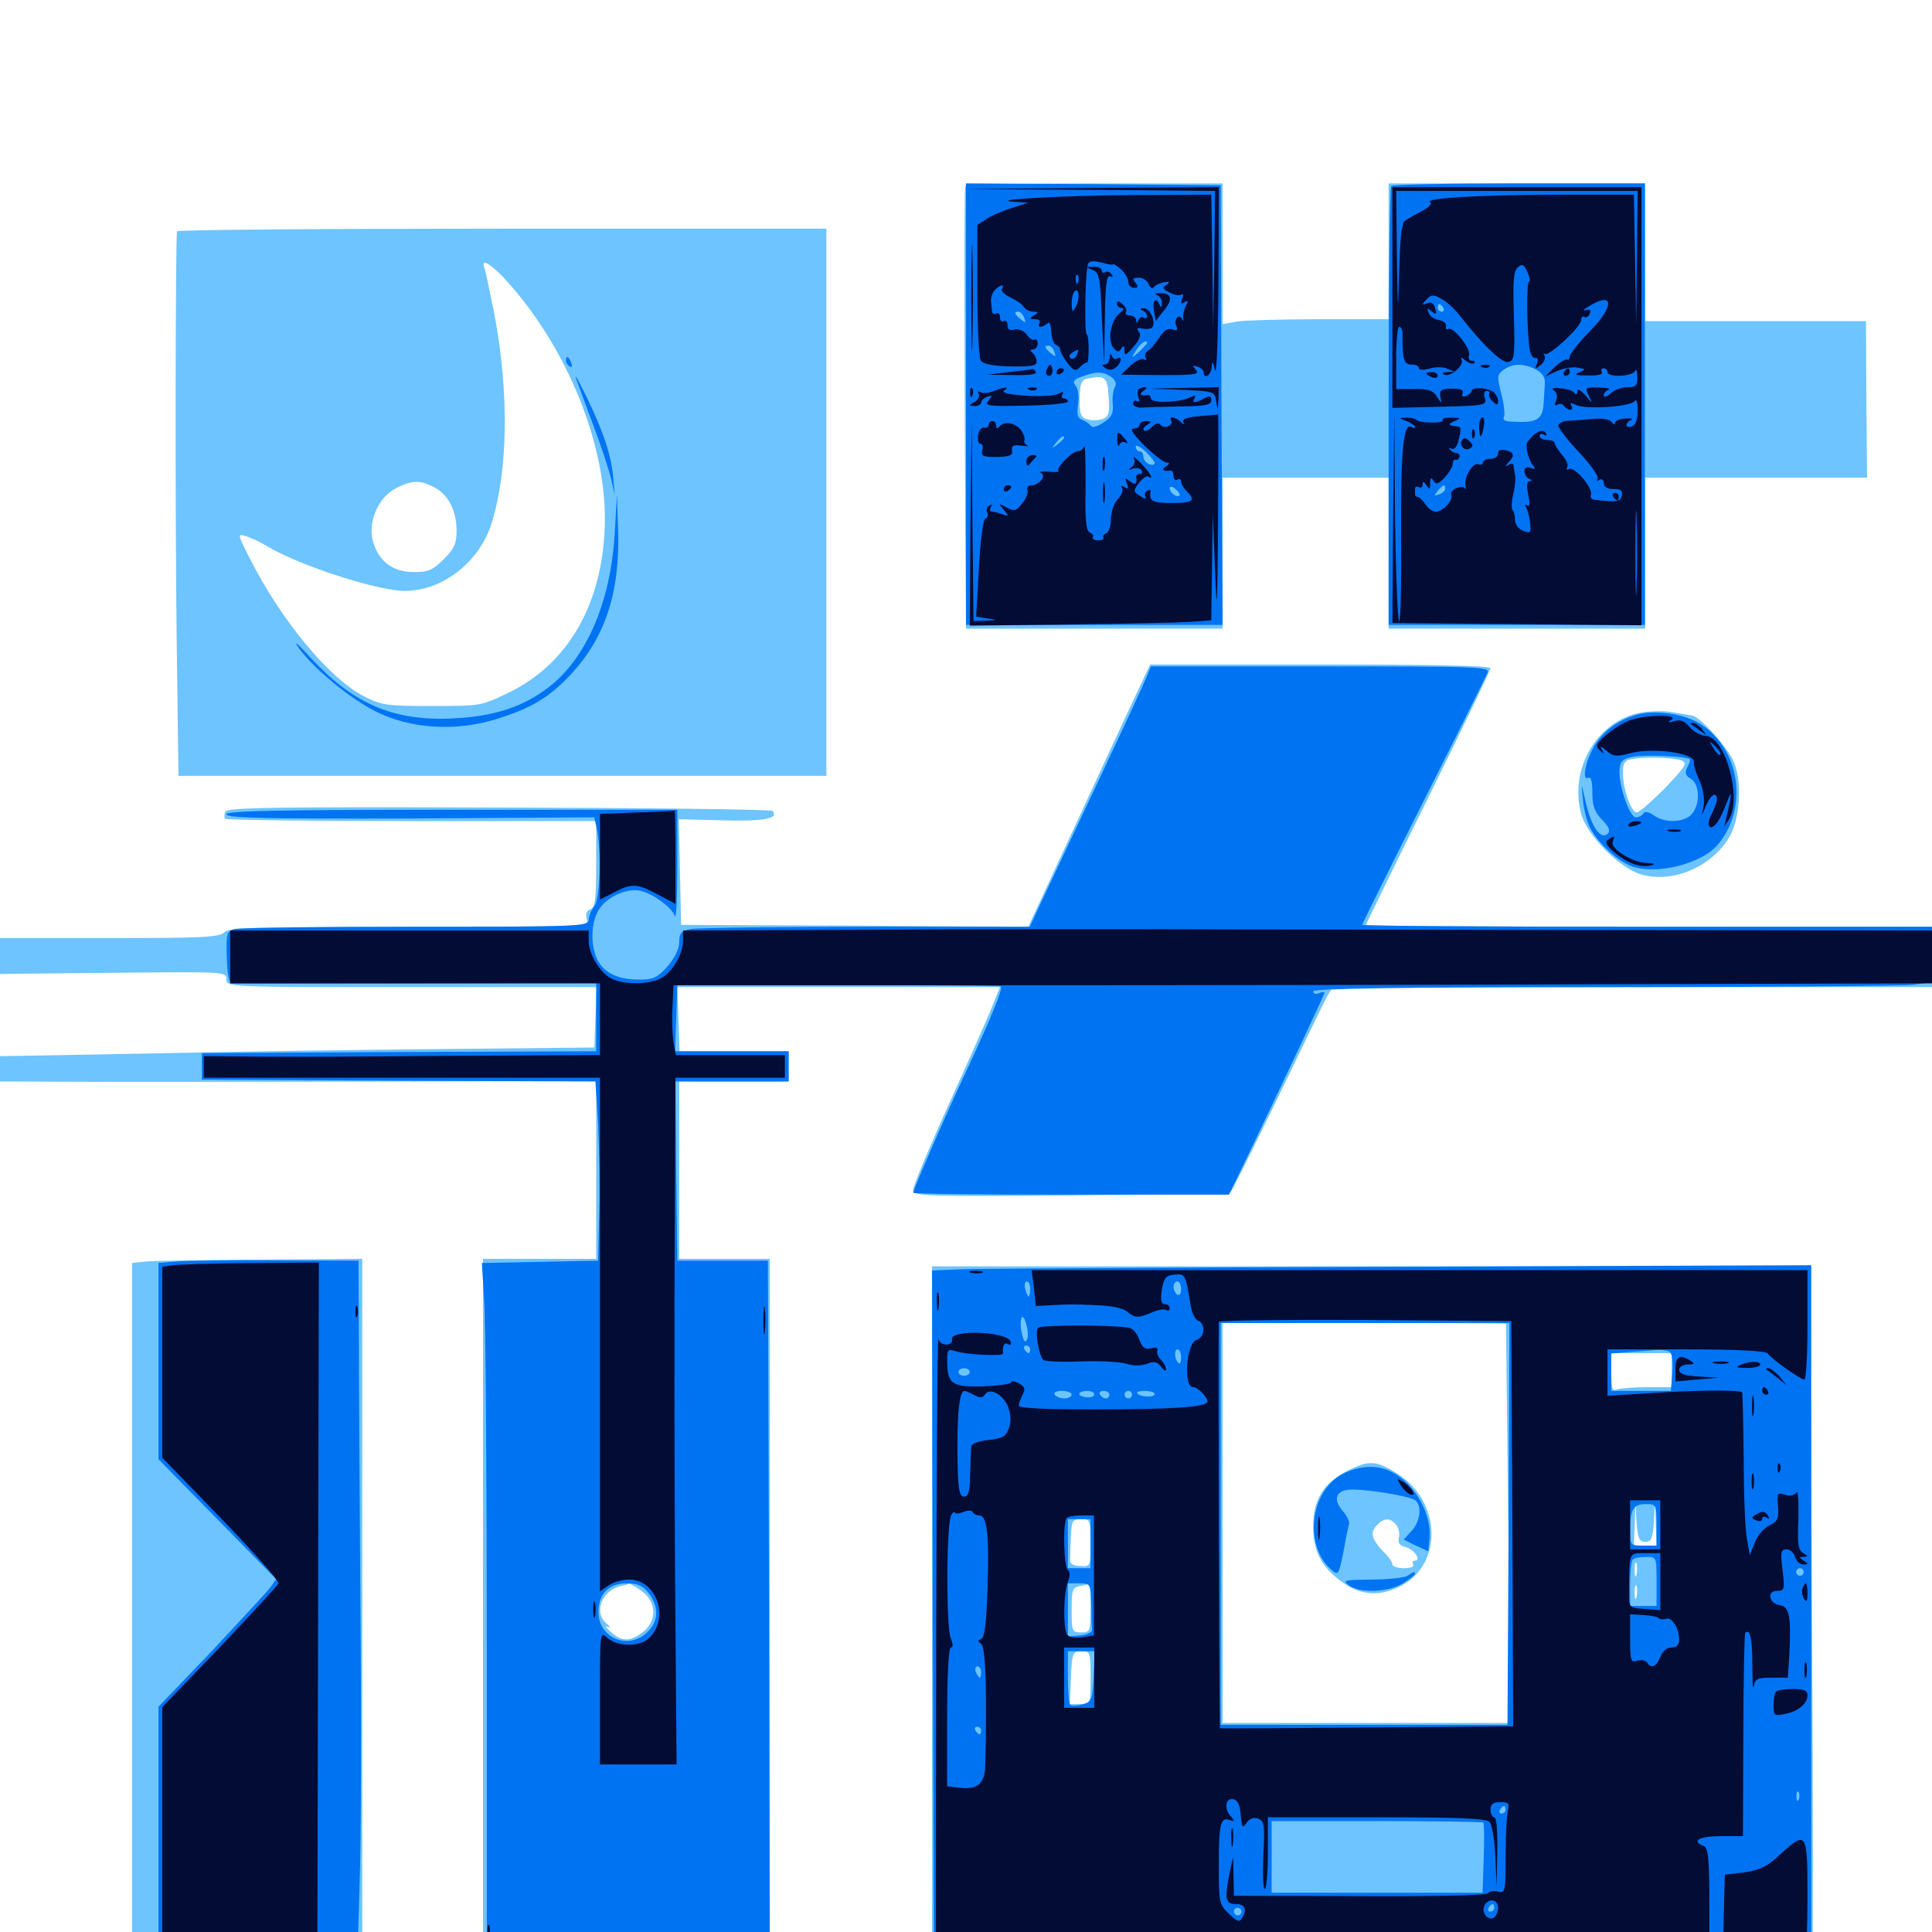 <svg xmlns="http://www.w3.org/2000/svg" viewBox="0 -1000 1000 1000">
	<path fill="#6dc4ff" d="M499.609 -903.711C499.023 -902.148 499.023 -836.523 499.609 -727.93L500 -674.609H566.406H632.812V-713.672V-752.734H675.781H718.75V-713.672V-674.609H785.156H851.562V-713.672V-752.734H908.984H966.406L966.016 -793.359L965.82 -833.789H908.594H851.562V-869.531V-905.078H785.156H718.75V-869.922V-834.766H683.203C663.477 -834.766 644.141 -834.18 640.234 -833.594L632.812 -832.227V-868.75V-905.078H566.602C530.078 -905.078 500 -904.492 499.609 -903.711ZM573.828 -794.336C574.414 -785.742 573.828 -784.18 570.312 -783.008C568.164 -782.422 564.648 -782.227 562.5 -783.008C559.375 -783.984 558.789 -785.938 558.789 -793.75C558.984 -801.758 559.766 -803.516 563.281 -804.102C572.07 -805.859 573.242 -804.883 573.828 -794.336ZM91.602 -880.273C90.82 -874.805 90.625 -733.203 91.406 -672.266L92.383 -598.438H260.156H427.734V-740.039V-881.641H259.766C167.383 -881.641 91.602 -881.055 91.602 -880.273ZM260.156 -856.836C291.602 -823.438 312.891 -773.438 313.086 -732.227C313.086 -689.844 295.312 -657.227 263.867 -641.797C249.023 -634.57 249.023 -634.57 223.633 -634.57C200.391 -634.57 197.461 -634.961 188.672 -639.453C170.508 -648.633 145.312 -679.102 129.102 -711.328C122.852 -723.633 122.852 -723.828 127.344 -722.461C129.883 -721.68 134.57 -719.531 137.695 -717.578C154.492 -707.422 195.312 -694.141 209.57 -694.141C229.102 -694.141 248.242 -709.18 254.492 -729.297C263.086 -756.836 263.477 -797.461 255.859 -837.5C253.516 -849.023 251.367 -859.57 250.781 -861.133C248.828 -866.211 252.93 -864.258 260.156 -856.836ZM224.609 -747.852C232.031 -744.141 236.328 -735.547 236.328 -725.195C236.328 -718.75 235.156 -716.016 229.688 -710.547C224.023 -704.883 221.68 -703.906 214.258 -703.906C203.516 -703.906 196.289 -709.18 193.164 -719.336C190.039 -729.492 195.703 -742.773 205.273 -747.461C213.477 -751.562 217.383 -751.562 224.609 -747.852ZM586.133 -636.523C581.055 -625.781 566.992 -595.312 554.688 -568.75L532.227 -520.312L442.383 -520.898L352.539 -521.289L351.953 -548.633L351.367 -575.977L374.219 -575.391C395.508 -574.805 403.516 -576.367 399.805 -580.273C399.023 -581.055 335.156 -581.836 258.008 -582.031C141.992 -582.422 117.383 -582.031 116.602 -579.883C116.016 -578.516 116.016 -576.758 116.602 -576.172C117.383 -575.586 160.742 -575 213.281 -575H308.594V-552.734C308.594 -534.375 308.008 -530.273 305.469 -529.297C303.516 -528.516 302.93 -526.758 303.711 -524.219C304.883 -520.312 304.102 -520.312 211.914 -520.312C131.836 -520.312 118.359 -519.922 116.016 -517.383C113.477 -514.844 104.102 -514.453 56.445 -514.453H0V-505.273V-495.898L58.594 -496.484C116.797 -497.07 117.188 -497.07 117.188 -493.164C117.188 -489.062 117.383 -489.062 212.891 -489.062H308.789L308.203 -473.438L307.617 -457.812L229.492 -457.031C186.523 -456.641 117.383 -455.664 75.781 -454.688L0 -453.32V-446.68V-440.234L53.32 -440.039C82.422 -440.039 151.953 -440.039 207.617 -440.234L308.594 -440.43V-394.531V-348.438H279.297H250V-165.82V16.797H324.219H398.438V-165.82V-348.438H375H351.562V-394.336V-440.234H379.883H408.203V-448.047V-455.859H380.078H351.758L351.172 -472.461L350.586 -489.062H433.984H517.578L513.867 -479.883C511.914 -474.609 501.758 -451.953 491.406 -429.102C481.055 -406.25 472.656 -386.133 472.656 -384.18C472.656 -380.859 477.148 -380.664 554.102 -381.25C599.023 -381.641 636.328 -382.617 637.109 -383.203C637.891 -383.984 648.438 -405.273 660.742 -430.469C672.852 -455.664 684.375 -479.297 686.133 -482.812L689.648 -489.062H844.727H1000V-504.688V-520.312H853.516C773.047 -520.312 707.031 -520.703 707.031 -521.289C707.031 -521.68 721.484 -551.367 739.258 -587.109C756.836 -622.852 771.484 -653.125 771.484 -654.102C771.484 -655.469 740.82 -656.055 683.398 -656.055H595.312ZM332.227 -176.367C339.844 -170.898 340.234 -161.133 332.812 -155.273C326.172 -150.195 321.875 -150.195 316.211 -155.273C313.672 -157.422 312.891 -158.789 314.453 -158.008C316.406 -157.227 316.211 -157.617 314.062 -159.57C307.031 -165.234 311.328 -176.562 321.289 -179.102C323.438 -179.492 325.586 -180.078 325.781 -180.273C326.172 -180.273 329.102 -178.711 332.227 -176.367ZM849.805 -631.25C826.953 -627.344 812.109 -602.344 818.359 -578.906C821.289 -567.773 837.891 -550.977 849.219 -547.461C865.625 -542.578 885.938 -551.172 895.117 -566.797C900.586 -575.977 901.758 -594.336 897.656 -605.078C894.727 -612.695 879.688 -629.492 875.586 -629.688C874.609 -629.883 870.508 -630.469 866.211 -631.25C861.914 -632.227 854.492 -632.031 849.805 -631.25ZM870.117 -606.445C873.633 -605.078 872.656 -603.516 861.523 -591.797C854.492 -584.766 848.047 -579.102 846.875 -579.492C843.945 -580.469 840.039 -591.992 840.039 -599.805C839.844 -604.102 840.82 -606.25 843.359 -606.836C848.828 -608.398 866.016 -608.008 870.117 -606.445ZM75.781 -347.07L68.359 -346.289V-166.016V14.258L78.711 15.625C84.18 16.211 111.133 16.797 138.281 16.797H187.5V-165.82V-348.438L135.352 -348.047C106.445 -347.852 79.688 -347.461 75.781 -347.07ZM482.422 -162.891V18.75H709.766C834.961 18.75 937.695 18.164 938.086 17.188C938.477 16.406 938.477 -65.234 937.891 -164.453L936.914 -344.531H709.766H482.422ZM779.492 -314.844C779.492 -314.453 780.078 -267.969 780.664 -211.328L781.836 -108.203H707.227H632.812V-211.719V-315.234H706.055C746.289 -315.234 779.297 -315.039 779.492 -314.844ZM865.234 -290.82V-282.031H852.734C845.898 -282.031 838.867 -281.445 837.109 -280.859C834.57 -279.883 833.984 -281.25 833.984 -289.648V-299.609H849.609H865.234ZM851.562 -201.953C854.688 -201.953 855.469 -203.711 856.055 -212.305L856.641 -222.461L857.031 -211.328L857.422 -200H851.562H845.703L846.094 -211.328L846.484 -222.461L847.07 -212.305C847.656 -203.711 848.438 -201.953 851.562 -201.953ZM564.453 -201.367C564.453 -189.258 564.453 -189.062 559.18 -189.453C555.469 -189.453 553.711 -190.625 553.906 -192.773C553.906 -194.727 554.102 -200 554.297 -204.883C554.688 -212.891 555.078 -213.672 559.57 -213.672C564.258 -213.672 564.453 -213.281 564.453 -201.367ZM847.07 -184.961C846.484 -183.008 846.094 -184.18 846.094 -187.305C846.094 -190.625 846.484 -191.992 847.07 -190.82C847.461 -189.453 847.461 -186.719 847.07 -184.961ZM564.453 -167.773C564.453 -155.469 564.258 -155.078 559.57 -155.078C554.883 -155.078 554.688 -155.664 554.688 -166.602C554.688 -177.148 555.078 -178.32 559.18 -179.102C561.523 -179.492 563.672 -180.078 564.062 -180.273C564.258 -180.273 564.453 -174.805 564.453 -167.773ZM847.07 -173.242C846.484 -171.289 846.094 -172.461 846.094 -175.586C846.094 -178.906 846.484 -180.273 847.07 -179.102C847.461 -177.734 847.461 -175 847.07 -173.242ZM564.453 -131.641C564.453 -117.969 564.453 -117.969 559.18 -117.969H553.711L554.297 -131.641C554.883 -144.531 555.273 -145.312 559.766 -145.312C564.258 -145.312 564.453 -144.727 564.453 -131.641ZM697.266 -238.672C684.961 -232.422 679.688 -223.633 679.688 -209.961C679.688 -197.461 683.594 -189.453 693.75 -181.836C703.125 -174.609 712.5 -173.438 723.047 -178.125C746.875 -188.477 746.875 -222.266 723.242 -237.305C712.305 -244.141 708.594 -244.336 697.266 -238.672ZM722.656 -210.742C724.023 -209.18 724.609 -206.055 724.023 -204.102C723.438 -201.367 724.414 -200 727.539 -199.219C732.031 -198.047 735.938 -192.188 732.227 -192.188C731.055 -192.188 730.859 -191.406 731.445 -190.234C732.227 -189.062 730.078 -188.281 726.758 -188.281C723.438 -188.281 720.703 -189.258 720.703 -190.234C720.703 -191.406 719.141 -193.75 716.992 -195.898C710.156 -202.734 708.984 -206.445 712.305 -210.156C716.211 -214.453 719.531 -214.648 722.656 -210.742Z"/>
	<path fill="#0073f3" d="M500 -790.82V-676.562H566.406H632.812L632.227 -790.43L631.836 -904.102L566.016 -904.688L500 -905.078ZM530.078 -835.547C531.055 -832.812 530.859 -832.617 528.32 -834.766C525 -837.5 524.609 -838.672 527.148 -838.672C528.125 -838.672 529.492 -837.305 530.078 -835.547ZM601.758 -832.227C603.125 -833.594 603.711 -835.156 603.125 -835.742C602.539 -836.328 601.367 -835.352 600.781 -833.398C599.609 -830.664 599.805 -830.469 601.758 -832.227ZM593.75 -822.461C593.75 -822.07 591.797 -820.117 589.648 -817.969C585.352 -814.258 585.352 -814.258 588.086 -818.75C590.43 -822.461 593.75 -824.609 593.75 -822.461ZM545.703 -817.969C546.68 -815.234 546.484 -815.039 543.945 -817.188C540.625 -819.922 540.234 -821.094 542.773 -821.094C543.75 -821.094 545.117 -819.727 545.703 -817.969ZM575.195 -804.883C577.539 -803.125 578.125 -801.172 576.953 -799.414C576.172 -798.047 575.586 -793.945 575.977 -790.625C576.367 -785.938 575.195 -783.789 571.094 -781.25C568.164 -779.297 565.43 -778.516 564.648 -779.492C564.062 -780.469 562.109 -781.836 560.352 -782.617C557.812 -783.398 557.227 -785.352 558.008 -790.82C558.594 -794.727 558.008 -799.023 556.641 -800.391C555.078 -802.539 555.664 -803.516 559.961 -805.078C567.578 -807.812 570.898 -807.812 575.195 -804.883ZM550.781 -773.438C550.781 -773.047 549.219 -771.484 547.461 -770.117C544.336 -767.578 544.141 -767.773 546.68 -770.898C549.219 -774.023 550.781 -775 550.781 -773.438ZM597.656 -760.352C597.656 -759.375 596.289 -759.18 594.727 -759.766C593.164 -760.547 591.797 -762.109 591.797 -763.672C591.797 -765.234 591.016 -766.406 589.844 -766.406C588.867 -766.406 587.891 -767.383 587.891 -768.75C587.891 -769.922 590.039 -768.945 592.773 -766.406C595.508 -763.867 597.656 -761.133 597.656 -760.352ZM544.922 -765.625C544.922 -767.188 541.211 -766.406 540.039 -764.453C539.453 -763.281 540.234 -763.086 541.797 -763.672C543.555 -764.258 544.922 -765.234 544.922 -765.625ZM610.547 -743.555C609.18 -742.188 605.469 -744.922 605.469 -747.266C605.469 -748.438 606.641 -748.438 608.398 -746.875C610.156 -745.508 610.938 -743.945 610.547 -743.555ZM720.117 -903.711C719.336 -903.125 718.75 -851.562 718.75 -789.453V-676.562H784.961H851.367V-790.82V-905.078H786.328C750.586 -905.078 720.703 -904.492 720.117 -903.711ZM747.07 -840.625C747.656 -839.648 747.266 -838.672 746.289 -838.672C745.117 -838.672 744.141 -839.648 744.141 -840.625C744.141 -841.797 744.531 -842.578 744.922 -842.578C745.508 -842.578 746.484 -841.797 747.07 -840.625ZM794.922 -808.789C798.242 -807.031 799.805 -804.883 799.609 -801.562C799.414 -798.828 799.219 -794.531 799.023 -791.797C798.633 -782.617 795.508 -780.859 781.641 -781.836C779.102 -781.836 777.734 -782.812 778.32 -783.984C779.102 -785.156 778.516 -790.625 777.148 -795.898C774.805 -805.078 774.805 -806.055 778.32 -808.594C782.812 -811.914 788.477 -812.109 794.922 -808.789ZM748.047 -747.07C748.047 -746.094 746.68 -744.727 744.922 -744.141C742.188 -743.164 741.992 -743.359 744.141 -745.898C746.875 -749.219 748.047 -749.609 748.047 -747.07ZM292.969 -813.477C292.969 -812.305 293.75 -810.938 294.922 -810.352C296.094 -809.766 296.289 -810.547 295.703 -812.109C294.336 -815.625 292.969 -816.211 292.969 -813.477ZM298.047 -804.492C298.828 -802.344 302.734 -791.406 307.031 -780.078C311.328 -768.75 315.43 -756.055 316.406 -751.758L318.164 -743.945L317.383 -752.93C316.406 -764.258 312.109 -777.148 303.516 -794.727C299.805 -802.344 297.461 -806.641 298.047 -804.492ZM318.164 -723.438C316.016 -688.086 303.32 -658.984 283.789 -644.141C270.508 -633.984 255.469 -629.102 233.984 -628.125C203.516 -626.758 183.008 -635.547 160.742 -659.57C154.688 -666.211 151.758 -668.945 154.102 -665.43C161.328 -654.688 181.25 -638.281 194.727 -631.641C212.5 -622.852 235.156 -621.289 256.055 -627.539C274.609 -633.203 284.18 -638.867 295.312 -650.781C313.086 -669.727 320.898 -693.164 319.922 -725L319.336 -743.945ZM593.945 -650.781C591.797 -645.312 584.766 -630.078 539.648 -534.57L533.008 -520.312H448.438C401.953 -520.312 360.938 -519.727 357.617 -519.141C352.539 -518.164 351.562 -516.992 351.562 -512.305C351.562 -508.984 349.219 -504.102 345.508 -499.805C340.234 -493.945 338.281 -492.969 330.859 -492.969C319.922 -492.969 312.891 -496.289 309.375 -502.93C305.273 -510.938 305.859 -523.633 310.547 -530.078C315.039 -536.523 325.977 -540.82 332.422 -538.672C339.062 -536.719 347.852 -530.078 349.219 -525.977C350 -524.023 350.586 -535.547 350.586 -551.758V-580.859H233.984C141.797 -580.859 117.188 -580.273 117.188 -578.516C117.188 -576.562 137.305 -576.172 212.305 -576.367L307.617 -576.953L308.789 -571.484C311.328 -560.547 310.742 -534.961 307.617 -530.859C306.055 -528.906 304.688 -525.586 304.688 -523.828C304.688 -520.508 299.023 -520.312 215.43 -520.312C166.211 -520.312 124.023 -519.727 121.484 -519.141C117.383 -517.969 116.992 -516.992 117.383 -504.492C117.578 -496.289 118.555 -491.016 119.922 -491.016C121.094 -490.82 164.062 -491.016 215.43 -491.016L308.594 -491.211V-473.438V-455.859L206.641 -455.469L104.492 -454.883V-448.047V-441.211L206.445 -440.625L308.203 -440.234L309.57 -418.164C310.156 -406.25 310.547 -385.352 310.156 -371.875L309.57 -347.461L279.492 -346.875L249.414 -346.289L250.586 -327.344C251.367 -316.992 251.953 -235.547 251.953 -146.289V15.82L325.195 15.234L398.438 14.844L398.047 -166.406L397.461 -347.461H374.023H350.586L350 -393.945L349.609 -440.234H378.906H408.203V-448.047V-455.859H378.906H349.414L350 -473.047L350.586 -490.039H433.594C479.297 -490.039 517.188 -489.844 517.969 -489.453C519.531 -488.867 512.305 -471.484 499.023 -443.164C489.648 -423.242 472.656 -384.18 472.656 -382.617C472.656 -382.031 509.375 -381.641 554.297 -381.641H636.133L649.219 -408.789C668.75 -449.609 685.547 -485.352 685.547 -486.133C685.547 -486.719 684.18 -486.523 682.617 -485.938C681.055 -485.156 679.688 -485.742 679.688 -486.914C679.688 -488.281 723.242 -489.062 829.492 -489.062C911.719 -489.062 983.789 -489.648 989.648 -490.234L1000 -491.602V-505.859V-520.312H852.539C771.484 -520.312 705.078 -520.703 705.078 -521.289C705.078 -521.875 719.336 -550.586 736.719 -585.156C754.297 -619.922 769.141 -649.805 769.922 -651.758C771.289 -654.883 766.406 -655.078 683.398 -655.078H595.703ZM335.742 -175.391C341.211 -168.359 341.016 -160.742 334.961 -155.078C325 -145.703 309.766 -152.148 309.766 -165.625C309.766 -175 315.039 -180.469 324.414 -180.469C330.078 -180.469 332.617 -179.297 335.742 -175.391ZM844.727 -629.297C834.961 -625.781 828.32 -619.922 824.219 -612.109C820.117 -604.102 818.945 -595.508 822.266 -597.461C823.438 -598.242 824.219 -595.117 824.219 -589.648C824.219 -582.617 825.391 -579.688 829.297 -575.586C832.812 -572.07 833.594 -569.922 832.227 -568.555C828.711 -565.039 823.828 -571.68 820.898 -584.18C818.359 -595.312 818.359 -595.312 819.336 -586.133C819.727 -581.055 821.484 -574.414 823.047 -571.484C827.344 -563.281 837.695 -553.906 845.312 -551.367C858.008 -547.266 880.469 -552.93 888.867 -562.5C904.688 -580.664 901.172 -610.742 881.445 -624.414C872.461 -630.859 854.883 -633.203 844.727 -629.297ZM874.609 -607.031C875 -606.836 874.414 -604.883 873.438 -602.93C871.875 -600 872.266 -598.633 875.195 -596.875C879.883 -593.945 880.078 -583.594 875.586 -578.516C871.68 -574.219 861.719 -573.828 856.055 -577.93C853.32 -579.883 851.367 -580.273 850.586 -578.906C850 -577.93 848.242 -576.953 846.68 -576.953C843.359 -576.953 837.5 -594.531 838.281 -601.758C838.672 -606.25 840.039 -607.422 845.703 -608.398C851.758 -609.375 873.047 -608.594 874.609 -607.031ZM91.406 -347.07L82.031 -346.289V-295.508V-244.727L112.5 -213.672L142.969 -182.617L139.453 -177.734C137.305 -175.195 123.633 -160.352 108.984 -144.727L82.031 -116.602V-50.781V14.844H133.594H184.961L186.133 -24.805C186.914 -46.484 187.109 -111.719 186.523 -169.727C186.133 -227.734 185.742 -291.406 185.742 -311.328L185.547 -347.461L143.164 -347.656C119.727 -347.852 96.484 -347.461 91.406 -347.07ZM495.508 -342.969L482.422 -342.383L482.812 -162.305L483.398 17.578L623.828 18.359C700.977 18.945 803.125 18.555 850.781 17.773L937.5 16.406V-164.453V-345.117L723.242 -344.336C605.273 -343.945 502.93 -343.359 495.508 -342.969ZM533.203 -332.812C533.203 -330.664 532.812 -328.906 532.422 -328.906C532.031 -328.906 531.25 -330.664 530.664 -332.812C530.078 -334.961 530.469 -336.719 531.445 -336.719C532.422 -336.719 533.203 -334.961 533.203 -332.812ZM611.328 -332.617C611.328 -330.469 610.547 -329.297 609.375 -329.883C608.398 -330.469 607.422 -332.422 607.422 -333.984C607.422 -335.547 608.398 -336.719 609.375 -336.719C610.547 -336.719 611.328 -334.961 611.328 -332.617ZM531.641 -306.836C530.469 -304.492 529.688 -305.859 528.516 -311.719C528.125 -314.453 528.32 -317.383 528.906 -318.164C530.469 -319.727 533.008 -309.18 531.641 -306.836ZM490.625 -314.258C490.625 -315.234 489.648 -316.406 488.477 -316.797C487.305 -317.188 486.328 -316.016 486.328 -314.258C486.328 -312.5 487.305 -311.328 488.477 -311.719C489.648 -312.109 490.625 -313.281 490.625 -314.258ZM507.031 -314.648C505.078 -316.602 496.094 -316.797 496.094 -314.844C496.094 -314.062 498.828 -313.281 502.344 -313.281C505.664 -313.281 507.812 -313.867 507.031 -314.648ZM526.172 -313.086C527.734 -315.43 519.141 -316.797 514.453 -315.039C511.914 -314.062 511.523 -313.477 513.672 -313.281C515.234 -313.086 518.555 -312.695 520.898 -312.109C523.242 -311.719 525.586 -312.109 526.172 -313.086ZM613.281 -310.938C613.281 -311.719 612.305 -313.672 611.328 -315.234C609.766 -317.578 609.375 -317.383 609.375 -313.867C609.375 -311.328 610.352 -309.375 611.328 -309.375C612.5 -309.375 613.281 -309.961 613.281 -310.938ZM780.859 -211.328L780.273 -107.227H706.055H631.836V-211.328V-315.234H706.641H781.25ZM533.203 -301.562C533.203 -300.586 532.812 -299.609 532.422 -299.609C531.836 -299.609 530.859 -300.586 530.273 -301.562C529.688 -302.734 530.078 -303.516 531.055 -303.516C532.227 -303.516 533.203 -302.734 533.203 -301.562ZM611.328 -297.266C611.328 -294.922 610.742 -293.75 609.961 -294.531C607.812 -296.484 607.617 -301.562 609.57 -301.562C610.547 -301.562 611.328 -299.609 611.328 -297.266ZM863.672 -300.586C865.43 -299.805 866.016 -296.68 865.625 -289.844L864.844 -280.078H849.414H833.984V-289.648V-299.414L843.359 -300.195C848.438 -300.586 854.492 -300.977 856.836 -301.172C859.18 -301.367 862.109 -301.172 863.672 -300.586ZM501.953 -289.844C501.953 -288.867 500.586 -287.891 499.023 -287.891C497.461 -287.891 496.094 -288.867 496.094 -289.844C496.094 -291.016 497.461 -291.797 499.023 -291.797C500.586 -291.797 501.953 -291.016 501.953 -289.844ZM542.969 -277.93C542.969 -279.102 541.211 -279.688 539.258 -279.492C537.109 -279.492 535.938 -278.516 536.328 -277.734C537.695 -275.586 542.969 -275.781 542.969 -277.93ZM554.688 -278.125C554.688 -277.148 552.93 -276.172 550.977 -276.172C548.828 -276.172 546.484 -277.148 545.898 -278.125C545.117 -279.297 546.875 -280.078 549.609 -280.078C552.344 -280.078 554.688 -279.297 554.688 -278.125ZM566.406 -278.32C566.406 -277.148 564.648 -276.562 562.5 -276.758C560.352 -276.953 558.594 -277.734 558.594 -278.516C558.594 -279.297 560.352 -280.078 562.5 -280.078C564.648 -280.078 566.406 -279.297 566.406 -278.32ZM574.219 -278.125C574.219 -277.148 573.438 -276.172 572.461 -276.172C571.289 -276.172 569.922 -277.148 569.336 -278.125C568.75 -279.297 569.531 -280.078 571.094 -280.078C572.852 -280.078 574.219 -279.297 574.219 -278.125ZM585.938 -278.125C585.938 -277.148 585.156 -276.172 583.984 -276.172C583.008 -276.172 582.031 -277.148 582.031 -278.125C582.031 -279.297 583.008 -280.078 583.984 -280.078C585.156 -280.078 585.938 -279.297 585.938 -278.125ZM597.656 -278.516C597.656 -276.562 590.625 -276.758 588.672 -278.711C587.891 -279.492 589.648 -280.078 592.383 -280.078C595.312 -280.078 597.656 -279.297 597.656 -278.516ZM610.352 -278.125C611.133 -279.297 609.375 -279.883 606.641 -279.688C603.711 -279.492 601.562 -278.516 601.562 -277.734C601.562 -275.391 608.984 -275.781 610.352 -278.125ZM930.273 -231.836C931.445 -232.422 930.078 -232.812 926.758 -232.812C923.633 -232.812 922.461 -232.422 924.414 -231.836C926.172 -231.445 928.906 -231.445 930.273 -231.836ZM857.422 -210.742V-200H850.586C843.945 -200 843.75 -200.195 843.75 -207.617C843.75 -218.75 845.312 -221.484 851.758 -221.484C857.227 -221.484 857.422 -221.289 857.422 -210.742ZM564.453 -200.977V-188.281H558.594H552.734V-200.977V-213.672H558.594H564.453ZM857.422 -181.445V-168.75H850.586H843.75V-180.078C843.75 -186.328 844.336 -192.188 845.117 -192.773C845.703 -193.555 848.828 -194.141 851.953 -194.141C857.422 -194.141 857.422 -194.141 857.422 -181.445ZM933.594 -186.328C933.594 -185.352 932.812 -184.375 931.641 -184.375C930.664 -184.375 929.688 -185.352 929.688 -186.328C929.688 -187.5 930.664 -188.281 931.641 -188.281C932.812 -188.281 933.594 -187.5 933.594 -186.328ZM564.844 -169.727C564.844 -163.867 565.039 -157.812 565.234 -156.641C565.43 -155.078 562.695 -153.906 559.18 -153.516L552.734 -152.93V-166.602V-180.469H558.594C564.453 -180.469 564.453 -180.273 564.844 -169.727ZM566.016 -132.227C565.43 -119.922 565.039 -119.141 560.156 -117.773C557.227 -116.992 554.492 -116.992 553.906 -117.578C553.32 -118.164 552.734 -124.609 552.734 -132.031V-145.312H559.57H566.602ZM507.812 -134.57C507.812 -133.008 507.422 -131.641 507.031 -131.641C506.641 -131.641 505.859 -133.008 505.078 -134.57C504.492 -136.133 504.883 -137.5 505.859 -137.5C507.031 -137.5 507.812 -136.133 507.812 -134.57ZM507.812 -104.297C507.812 -103.32 507.422 -102.344 507.031 -102.344C506.445 -102.344 505.469 -103.32 504.883 -104.297C504.297 -105.469 504.688 -106.25 505.664 -106.25C506.836 -106.25 507.812 -105.469 507.812 -104.297ZM931.055 -68.75C930.469 -67.188 929.883 -67.773 929.883 -69.922C929.688 -72.07 930.273 -73.242 930.859 -72.461C931.445 -71.875 931.641 -70.117 931.055 -68.75ZM779.297 -63.281C779.297 -62.305 778.32 -61.328 777.148 -61.328C776.172 -61.328 775.781 -62.305 776.367 -63.281C776.953 -64.453 777.93 -65.234 778.516 -65.234C778.906 -65.234 779.297 -64.453 779.297 -63.281ZM767.773 -56.641C768.164 -56.25 768.359 -47.852 767.969 -38.086L767.383 -20.312H712.695H658.203V-38.867V-57.422H712.5C742.383 -57.422 767.383 -57.031 767.773 -56.641ZM773.438 -12.5C773.438 -11.523 772.461 -10.547 771.289 -10.547C770.312 -10.547 769.922 -11.523 770.508 -12.5C771.094 -13.672 772.07 -14.453 772.656 -14.453C773.047 -14.453 773.438 -13.672 773.438 -12.5ZM642.578 -10.547C642.578 -9.57 641.797 -8.594 640.625 -8.594C639.648 -8.594 638.672 -9.57 638.672 -10.547C638.672 -11.719 639.648 -12.5 640.625 -12.5C641.797 -12.5 642.578 -11.719 642.578 -10.547ZM694.727 -236.914C678.125 -228.125 674.805 -200.391 688.867 -187.695C692.773 -184.375 692.773 -184.57 695.312 -196.484C696.484 -203.32 697.852 -209.766 698.242 -211.133C698.633 -212.305 697.266 -215.43 695.117 -217.773C690.039 -223.633 691.211 -228.125 697.852 -228.906C704.492 -229.688 728.32 -225.977 732.227 -223.633C736.133 -221.094 735.352 -212.695 730.664 -207.617L726.562 -203.125L732.812 -200L739.258 -197.07L739.844 -202.93C741.406 -215.82 732.422 -232.031 720.508 -238.086C713.086 -241.992 703.516 -241.602 694.727 -236.914ZM728.516 -184.375C726.953 -183.398 718.555 -182.422 709.961 -182.422C695.703 -182.227 694.727 -182.031 698.047 -179.492C703.516 -175.195 718.555 -175.781 726.172 -180.469C729.492 -182.617 732.422 -184.766 732.422 -185.352C732.422 -186.719 731.836 -186.523 728.516 -184.375Z"/>
	<path fill="#020c35" d="M564.062 -901.758L628.906 -901.172L628.516 -865.43L627.93 -829.883L627.539 -864.648L626.953 -899.219L586.328 -899.023C548.633 -898.828 509.57 -896.484 525.391 -895.508L532.227 -895.117L523.828 -892.383C519.336 -891.016 513.281 -888.477 510.742 -886.719L505.859 -883.594V-849.805C505.859 -831.445 506.641 -815.039 507.617 -813.477C508.789 -811.523 513.672 -810.547 523.242 -810.352C534.766 -810.156 536.914 -810.742 536.523 -813.281C536.328 -814.844 535.352 -816.797 534.18 -817.578C533.008 -818.555 533.203 -819.141 534.766 -819.141C535.938 -819.141 537.109 -820.508 537.109 -822.266C537.109 -823.828 536.328 -824.805 535.547 -824.219C534.57 -823.633 532.812 -824.805 531.445 -826.758C529.883 -828.906 527.344 -829.883 525.195 -829.492C522.656 -828.711 521.484 -829.492 521.484 -831.641C521.484 -833.594 520.703 -834.375 519.531 -833.789C518.555 -833.203 517.578 -833.984 517.578 -835.742C517.578 -837.5 516.797 -838.281 515.625 -837.695C514.648 -837.109 513.477 -837.695 513.477 -839.062C513.281 -840.43 513.086 -842.969 512.891 -844.531C512.891 -846.094 513.672 -848.633 515.039 -850C517.773 -852.734 520.312 -853.125 518.555 -850.391C517.969 -849.414 519.922 -847.461 522.852 -846.094C525.781 -844.727 529.102 -842.578 529.883 -841.211C530.664 -839.844 533.008 -838.672 534.766 -838.672C537.695 -838.672 537.695 -838.281 535.156 -836.719C532.617 -835.156 532.812 -834.766 535.742 -834.766C537.695 -834.766 538.672 -833.984 538.086 -832.812C536.523 -830.273 539.648 -830.273 542.188 -832.617C543.164 -833.789 543.945 -832.227 544.141 -828.32C544.336 -825 545.312 -821.875 546.68 -821.484C547.852 -821.094 548.828 -819.922 548.828 -818.75C548.828 -817.773 550.586 -814.648 552.539 -812.109C555.859 -808.008 556.641 -807.617 559.18 -810.156C560.742 -811.719 562.305 -812.695 562.695 -812.305C563.086 -811.914 563.477 -815.039 563.477 -819.336C563.477 -823.438 563.086 -826.953 562.5 -826.953C561.133 -826.953 561.719 -861.328 563.281 -863.672C564.062 -865.039 566.602 -865.039 570.312 -864.062C573.633 -863.086 576.172 -862.695 576.172 -863.281C576.172 -863.672 577.93 -862.5 580.078 -860.742C582.227 -858.789 583.984 -855.859 583.984 -854.102C583.984 -852.539 585.352 -850.977 586.914 -850.977C589.062 -850.977 589.258 -851.758 587.695 -853.711C585.938 -855.664 586.328 -856.25 589.453 -856.25C591.602 -856.25 593.945 -854.688 594.531 -852.93C595.312 -850.977 596.484 -850.391 597.266 -851.367C598.047 -852.539 600.391 -853.516 602.539 -853.906C605.469 -854.297 605.859 -854.102 603.711 -852.539C601.562 -851.172 601.758 -850.391 605.273 -848.633C607.617 -847.266 610.352 -846.875 611.328 -847.461C612.5 -848.242 612.695 -847.266 611.914 -845.312C610.938 -842.969 611.328 -842.383 613.086 -843.555C615.039 -844.727 615.234 -844.141 613.672 -841.406C612.695 -839.258 612.109 -836.523 612.5 -835.156C612.695 -833.789 612.5 -833.594 611.914 -834.766C610.352 -837.891 607.422 -834.961 608.789 -831.445C609.766 -829.102 609.18 -828.516 606.836 -829.492C604.492 -830.273 602.539 -829.102 600.195 -825.391C598.242 -822.461 595.703 -819.336 594.336 -818.555C592.773 -817.578 592.383 -816.016 592.969 -814.844C593.75 -813.672 593.359 -813.281 592.188 -814.062C591.016 -814.648 587.891 -813.281 585.156 -810.742L580.273 -806.055L600.781 -805.859C618.555 -805.859 621.094 -806.055 618.945 -808.594C616.992 -810.938 617.188 -811.133 619.922 -810.156C621.68 -809.57 623.047 -808.203 623.047 -807.227C623.047 -803.32 626.953 -805.859 627.148 -809.961C627.344 -813.477 627.734 -813.086 628.906 -808.398C629.688 -805.273 630.469 -825.195 630.664 -852.93L630.859 -903.125L565.039 -902.734L499.023 -902.148ZM558.008 -853.906C557.422 -852.344 556.836 -852.93 556.836 -855.078C556.641 -857.227 557.227 -858.398 557.812 -857.617C558.398 -857.031 558.594 -855.273 558.008 -853.906ZM556.836 -841.211C555.078 -838.086 554.883 -838.281 554.688 -842.773C554.688 -845.508 555.273 -848.438 556.25 -849.219C558.594 -851.562 558.984 -844.922 556.836 -841.211ZM557.422 -816.211C556.641 -814.648 555.273 -813.867 554.297 -814.453C553.125 -815.234 553.32 -816.406 554.883 -817.383C558.594 -819.727 558.594 -819.531 557.422 -816.211ZM720.703 -846.094V-788.867L745.117 -789.453C768.555 -790.039 769.727 -790.234 768.555 -793.945C767.773 -796.094 768.164 -797.656 769.531 -797.656C770.703 -797.656 771.289 -797.07 770.898 -796.289C770.312 -795.312 771.094 -793.555 772.656 -792.188C774.805 -790.234 775.391 -790.234 775.391 -792.383C775.391 -793.945 774.219 -796.094 773.047 -797.07C769.922 -799.414 761.719 -799.805 761.719 -797.656C761.719 -796.875 760.352 -795.703 758.984 -795.117C757.031 -794.336 756.445 -794.922 757.031 -796.484C757.617 -798.242 756.055 -798.828 751.367 -798.828C745.898 -798.633 744.922 -798.047 745.508 -794.727C746.289 -790.82 746.289 -790.82 743.75 -794.727C741.797 -797.852 739.258 -798.828 732.031 -798.633H722.656V-814.844C722.656 -823.633 723.438 -830.859 724.219 -830.859C725.195 -830.859 725.977 -829.297 725.977 -827.539C725.781 -814.258 726.562 -811.328 730.469 -811.328C732.617 -811.328 734.375 -810.547 734.375 -809.57C734.375 -808.398 736.719 -808.398 739.844 -809.18C742.773 -810.156 746.875 -810.156 749.023 -809.18L752.93 -807.617L749.023 -807.422C746.68 -807.227 746.094 -806.641 747.656 -806.055C750.977 -804.688 758.203 -811.133 756.445 -814.062C755.664 -815.234 756.641 -815.039 758.398 -813.477C760.352 -811.914 762.305 -811.328 763.086 -812.109C763.672 -812.695 763.281 -813.281 761.914 -813.281C760.547 -813.281 759.766 -814.453 760.352 -816.016C761.719 -819.141 752.148 -831.25 749.609 -829.688C748.828 -829.102 748.242 -829.688 748.438 -831.25C748.828 -832.617 747.07 -833.984 744.727 -834.375C742.383 -834.766 740.039 -836.328 739.453 -838.086C738.477 -840.625 738.672 -840.82 741.016 -838.867C743.359 -836.914 743.75 -837.109 742.773 -840.43C742.188 -842.969 740.82 -843.945 738.672 -842.969C735.938 -841.992 735.742 -842.188 738.281 -844.922C740.82 -847.656 741.797 -847.656 746.094 -845.312C748.828 -843.945 753.125 -839.844 755.859 -836.328C767.773 -821.094 777.539 -811.719 780.859 -812.695C783.789 -813.281 784.18 -816.016 783.594 -836.523C783.008 -854.492 783.398 -859.961 785.742 -861.719C787.891 -863.672 788.867 -863.086 790.625 -859.18C791.797 -856.445 792.188 -854.297 791.406 -854.297C790.039 -854.297 790.234 -827.93 791.797 -818.945C792.188 -816.406 793.555 -814.453 794.727 -814.648C795.898 -815.039 796.289 -813.867 795.508 -811.719C794.336 -808.789 794.531 -808.789 797.461 -811.133C799.219 -812.5 800.195 -814.648 799.414 -816.016C798.828 -817.188 798.828 -817.578 799.609 -816.797C801.562 -815.234 818.359 -830.859 818.359 -834.18C818.359 -835.742 819.141 -836.523 820.117 -835.938C821.094 -835.352 822.266 -836.133 822.852 -837.695C823.633 -839.648 823.047 -840.039 820.703 -839.453C818.945 -838.867 819.531 -839.844 822.266 -841.406C835.352 -849.414 835.938 -841.797 823.047 -828.711C817.383 -822.852 812.695 -816.992 812.5 -815.625C812.5 -814.258 811.914 -813.477 811.133 -813.867C810.156 -814.258 807.422 -812.5 804.688 -809.961L799.805 -805.078L805.664 -807.812C808.984 -809.375 813.672 -810.156 816.406 -809.766C820.898 -808.984 821.094 -808.789 817.383 -807.227C814.453 -806.055 815.625 -805.664 821.875 -805.664C826.953 -805.469 829.883 -806.25 829.102 -807.422C828.516 -808.594 828.906 -809.375 829.883 -809.375C831.055 -809.375 832.031 -808.594 832.031 -807.422C832.031 -804.492 845.117 -805.078 846.289 -808.008C846.875 -809.18 847.461 -808.008 847.461 -805.078C847.656 -800.391 846.875 -799.609 842.383 -799.609C839.648 -799.609 835.547 -798.242 833.594 -796.289C831.641 -794.531 830.078 -794.141 830.078 -795.312C830.078 -796.484 831.25 -797.852 832.617 -798.242C833.789 -798.828 831.641 -799.414 827.539 -799.414C820.508 -799.609 820.312 -799.414 822.266 -795.312C824.414 -790.82 824.414 -790.82 820.508 -795.508C817.969 -798.242 816.406 -799.023 816.406 -797.461C816.406 -795.703 815.82 -795.508 814.844 -796.68C814.062 -797.852 810.938 -798.828 807.617 -799.023C804.102 -799.414 802.734 -798.828 804.297 -797.852C805.859 -797.07 806.25 -794.922 805.469 -792.773C804.492 -790.43 804.688 -789.648 806.25 -790.625C807.422 -791.211 808.789 -791.016 809.57 -789.844C810.156 -788.867 811.719 -787.891 812.695 -787.891C813.867 -787.891 814.062 -788.867 813.281 -790.039C812.5 -791.602 813.086 -791.602 815.625 -790.43C820.703 -787.891 844.141 -789.453 846.094 -792.383C846.875 -793.75 847.656 -791.797 847.656 -787.695C847.656 -783.008 846.68 -780.078 844.727 -779.297C841.211 -777.93 840.82 -781.25 844.336 -782.617C845.508 -783.203 844.336 -783.594 841.406 -783.398C838.281 -783.203 835.938 -782.227 835.938 -781.055C835.938 -780.078 835.156 -780.078 834.375 -781.445C833.398 -782.812 829.688 -783.594 825.195 -783.203C820.898 -782.812 815.039 -782.422 812.109 -782.227C808.984 -782.227 806.641 -780.859 806.641 -779.688C806.641 -778.32 811.523 -772.07 817.383 -765.82C823.242 -759.57 827.539 -753.516 826.953 -752.344C826.172 -750.977 826.562 -750.781 827.734 -751.562C829.102 -752.344 830.078 -751.758 830.078 -750C830.078 -748.047 831.836 -746.875 835.156 -746.875C838.867 -746.875 840.039 -746.094 839.453 -743.555C838.867 -740.234 836.719 -739.844 824.805 -741.406C823.633 -741.602 823.047 -742.773 823.438 -743.945C824.805 -747.266 814.648 -758.984 812.109 -757.227C810.938 -756.641 810.547 -757.031 811.133 -758.008C811.914 -759.18 810.742 -762.109 808.594 -764.453C806.445 -766.992 804.688 -769.727 804.688 -770.703C804.688 -771.484 802.93 -772.266 800.781 -772.266C798.633 -772.266 796.875 -773.242 796.875 -774.414C796.875 -775.391 797.852 -775.781 799.219 -775C800.586 -774.219 800.781 -774.414 800 -775.977C798.438 -778.32 794.141 -776.172 790.82 -771.484C789.258 -769.531 790.82 -762.5 793.555 -758.984C794.922 -757.227 794.727 -756.836 792.188 -757.812C790.234 -758.594 789.062 -758.008 789.062 -756.055C789.062 -754.492 790.234 -752.539 791.602 -752.148C793.164 -751.367 793.164 -750.977 791.797 -750.977C790.234 -750.781 790.039 -748.633 791.016 -743.945C791.992 -739.258 791.797 -737.5 790.43 -738.477C789.258 -739.062 789.062 -738.672 789.844 -737.5C790.625 -736.328 791.602 -732.617 791.992 -729.492C792.578 -724.219 792.188 -723.828 788.477 -725.195C785.938 -726.172 784.18 -728.516 784.18 -730.859C784.18 -733.203 783.594 -735.547 782.812 -736.133C782.227 -736.719 782.422 -740.43 783.203 -744.141C784.18 -747.852 784.57 -752.539 784.18 -754.297C783.789 -756.055 783.398 -758.398 783.398 -759.18C783.203 -760.156 782.031 -760.156 780.859 -759.375C778.906 -758.203 778.906 -758.594 780.859 -760.742C784.18 -764.258 783.789 -765.82 779.297 -766.992C776.758 -767.578 775.391 -766.992 775.391 -765.234C775.391 -763.672 773.633 -762.5 771.484 -762.5C769.336 -762.5 767.578 -761.719 767.578 -760.547C767.578 -759.57 766.406 -759.18 765.039 -759.766C762.305 -760.742 757.422 -752.539 758.594 -748.438C758.789 -747.07 758.789 -746.484 758.398 -747.07C757.031 -749.414 750.195 -746.484 751.172 -743.945C752.344 -741.016 746.875 -735.156 743.164 -735.156C741.602 -735.156 739.258 -736.719 737.891 -738.867C736.523 -740.82 734.766 -742.578 733.984 -742.773C733.008 -742.773 732.422 -743.359 732.422 -743.945V-747.07C732.422 -748.047 733.398 -748.438 734.375 -747.852C735.547 -747.266 736.328 -747.852 736.328 -749.219C736.328 -750.977 736.914 -750.977 738.281 -748.828C739.844 -746.484 740.234 -746.484 740.234 -749.805C740.234 -752.734 740.625 -753.125 741.992 -751.172C743.359 -749.023 744.531 -749.414 747.852 -752.93C750 -755.273 751.953 -758.594 751.953 -759.961C751.953 -761.328 752.539 -762.305 753.516 -762.109C754.297 -761.719 755.078 -762.5 755.469 -763.477C755.664 -764.648 755.078 -765.43 754.102 -765.43C753.125 -765.43 751.562 -766.211 750.586 -767.188C749.805 -768.164 750 -768.359 751.172 -767.773C752.539 -766.992 754.102 -768.555 754.883 -771.875C756.445 -778.32 756.445 -779.102 753.906 -779.297C749.414 -779.883 749.219 -780.469 752.93 -782.031C756.445 -783.594 756.25 -783.789 751.367 -783.789C748.242 -783.984 746.289 -783.398 746.68 -782.617C747.852 -780.664 734.766 -780.859 733.008 -782.812C732.422 -783.398 729.883 -783.984 727.734 -783.789C723.828 -783.789 723.828 -783.594 728.125 -782.031C730.469 -781.055 732.422 -779.688 732.422 -779.102C732.422 -778.32 731.641 -778.32 730.664 -778.906C726.367 -781.641 725 -767.188 725.195 -724.023C725.391 -699.023 725 -678.516 724.219 -678.516C723.438 -678.516 722.461 -702.93 722.07 -732.812L721.68 -786.914L721.094 -732.227L720.703 -677.539L785.156 -676.953L849.609 -676.367V-789.844V-903.125H785.156H720.703ZM847.266 -866.602L846.875 -831.836L846.289 -865.625L845.703 -899.219H808.008C766.992 -899.219 736.719 -897.461 740.234 -895.312C741.602 -894.531 739.258 -892.383 734.375 -889.844C730.078 -887.695 726.367 -885.352 726.367 -884.766C726.367 -884.18 725.977 -882.617 725.586 -881.25C725 -879.883 724.414 -868.164 724.023 -855.273C723.633 -836.523 723.438 -838.672 723.047 -866.602L722.656 -901.172H785.156H847.656ZM816.406 -748.828C816.406 -750 816.016 -750.781 815.625 -750.781C815.039 -750.781 814.062 -750 813.477 -748.828C812.891 -747.852 813.281 -746.875 814.258 -746.875C815.43 -746.875 816.406 -747.852 816.406 -748.828ZM847.07 -695.703C846.875 -685.742 846.484 -693.75 846.484 -713.672C846.484 -733.594 846.875 -741.602 847.07 -731.836C847.461 -721.875 847.461 -705.469 847.07 -695.703ZM502.734 -845.508C502.734 -820.898 503.125 -810.938 503.32 -823.633C503.711 -836.328 503.711 -856.445 503.32 -868.555C503.125 -880.664 502.734 -870.312 502.734 -845.508ZM565.43 -860.352C568.945 -858.984 569.531 -856.445 570.312 -835.547L571.484 -812.305L571.875 -835.352C572.07 -852.148 572.852 -858.008 574.609 -857.031C575.977 -856.25 576.172 -856.445 575.391 -858.008C574.609 -859.18 573.047 -859.766 572.07 -859.18C571.094 -858.398 570.312 -858.984 570.312 -859.961C570.312 -861.133 568.359 -862.109 566.016 -861.914C561.719 -861.914 561.719 -861.719 565.43 -860.352ZM599.219 -847.07C600.391 -846.68 601.562 -844.727 601.367 -842.969C601.367 -840.82 600.977 -840.625 600.195 -842.188C598.438 -846.68 596.289 -844.531 597.266 -839.258L598.242 -833.984L602.734 -839.648C607.422 -845.508 606.25 -848.633 599.609 -848.242C597.656 -848.242 597.461 -847.852 599.219 -847.07ZM578.125 -842.773C578.125 -841.602 579.297 -840.625 580.664 -840.625C582.031 -840.43 581.641 -839.453 579.492 -837.891C575 -834.375 573.047 -823.828 576.367 -819.922C578.32 -817.578 579.102 -817.578 580.273 -819.531C581.641 -821.484 582.031 -821.094 582.031 -818.555C582.031 -815.625 582.812 -816.016 586.719 -820.508C590.039 -824.414 590.82 -826.758 589.453 -828.32C588.086 -830.078 588.672 -830.469 591.602 -829.883C593.75 -829.492 596.094 -829.883 596.484 -830.664C598.438 -833.594 595.117 -840.625 591.992 -840.43C590.039 -840.43 589.844 -840.039 591.406 -839.258C592.578 -838.867 593.75 -837.5 593.75 -836.523C593.75 -835.352 592.969 -834.961 591.992 -835.547C591.016 -836.328 589.648 -835.547 589.258 -834.375C588.477 -832.422 588.086 -832.422 588.086 -834.375C587.891 -835.547 586.523 -836.719 584.766 -836.719C583.203 -836.719 582.227 -837.5 582.812 -838.477C583.398 -839.453 582.617 -841.211 581.055 -842.578C579.102 -844.336 578.125 -844.336 578.125 -842.773ZM574.414 -814.844C574.219 -812.891 573.047 -811.328 571.875 -811.328C570.117 -811.328 570.312 -810.742 572.266 -809.375C574.023 -808.398 575.977 -808.398 577.539 -809.766C580.469 -812.109 581.055 -816.016 578.32 -814.453C577.344 -813.672 575.977 -814.453 575.586 -815.625C575 -817.188 574.414 -816.797 574.414 -814.844ZM542.188 -809.57C541.406 -808.203 541.211 -806.641 541.797 -806.055C543.555 -804.297 545.508 -806.836 544.531 -809.57C543.75 -811.719 543.359 -811.719 542.188 -809.57ZM767.188 -809.961C765.625 -810.547 766.211 -811.133 768.359 -811.133C770.508 -811.328 771.68 -810.742 770.898 -810.156C770.312 -809.57 768.555 -809.375 767.188 -809.961ZM522.461 -807.422C528.906 -808.203 534.375 -808.789 534.57 -808.984C534.766 -809.18 535.547 -808.594 536.133 -807.422C536.914 -806.25 532.422 -805.664 524.023 -805.859L510.742 -806.055ZM546.875 -807.227C546.875 -808.398 547.852 -809.375 548.828 -809.375C550 -809.375 550.781 -808.984 550.781 -808.594C550.781 -808.008 550 -807.031 548.828 -806.445C547.852 -805.859 546.875 -806.25 546.875 -807.227ZM809.57 -807.422C808.984 -806.445 809.375 -805.469 810.352 -805.469C811.523 -805.469 812.5 -806.445 812.5 -807.422C812.5 -808.594 812.109 -809.375 811.719 -809.375C811.133 -809.375 810.156 -808.594 809.57 -807.422ZM738.281 -806.641C738.281 -807.031 739.648 -807.422 741.211 -807.422C742.773 -807.422 744.141 -806.641 744.141 -805.469C744.141 -804.492 742.773 -804.102 741.211 -804.688C739.648 -805.469 738.281 -806.25 738.281 -806.641ZM502.148 -796.484C502.148 -794.336 502.734 -793.75 503.32 -795.312C503.906 -796.68 503.711 -798.438 503.125 -799.023C502.539 -799.805 501.953 -798.633 502.148 -796.484ZM514.062 -797.461C511.523 -796.484 508.398 -796.289 507.422 -797.07C506.055 -797.656 505.859 -797.266 506.641 -796.094C507.227 -794.922 506.25 -793.164 504.492 -791.992C501.172 -790.039 501.172 -790.039 504.492 -789.844C506.25 -789.844 507.812 -790.625 507.812 -791.602C507.812 -792.578 509.18 -793.945 510.938 -794.531C513.672 -795.703 513.867 -795.312 511.719 -792.773C509.375 -789.844 511.133 -789.648 530.859 -790.039C542.969 -790.234 552.734 -791.211 552.734 -792.188C552.734 -792.969 551.758 -793.75 550.586 -793.75C549.609 -793.75 549.219 -794.727 550 -795.898C550.781 -797.461 550.195 -797.461 547.656 -796.094C542.969 -793.75 516.016 -795.508 519.727 -797.852C523.242 -800 519.727 -799.805 514.062 -797.461ZM532.812 -798.242C531.25 -798.828 531.836 -799.414 533.984 -799.414C536.133 -799.609 537.305 -799.023 536.523 -798.438C535.938 -797.852 534.18 -797.656 532.812 -798.242ZM589.258 -798.438C588.672 -797.852 588.672 -795.898 589.258 -794.141C590.039 -792.383 589.648 -791.602 588.477 -792.383C587.5 -792.969 586.523 -792.383 586.523 -791.211C586.523 -789.648 588.672 -788.867 591.602 -789.062C594.336 -789.258 603.516 -789.453 611.914 -789.648C624.023 -789.844 626.953 -790.43 626.953 -792.773C626.953 -795.117 626.172 -795.312 623.242 -793.75C618.359 -791.211 616.602 -791.211 618.359 -793.945C619.141 -795.508 618.555 -795.508 616.016 -794.336C610.742 -791.602 595.703 -791.211 595.703 -793.75C595.703 -794.727 595.117 -795.508 594.336 -795.508C590.43 -794.922 589.258 -795.898 591.797 -797.656C593.359 -798.633 593.75 -799.609 592.578 -799.609C591.406 -799.609 590.039 -799.023 589.258 -798.438ZM611.719 -798.242C628.516 -797.461 628.711 -797.461 629.492 -792.188C630.273 -787.305 630.273 -787.5 630.664 -793.359L630.859 -799.609L612.891 -799.219L594.727 -798.828ZM620.508 -784.57C614.062 -783.984 611.719 -783.008 612.5 -781.445C613.477 -779.883 613.086 -779.883 611.133 -781.641C608.203 -784.375 604.688 -784.766 606.25 -782.227C606.836 -781.25 606.055 -780.078 604.492 -779.297C602.93 -778.711 601.172 -779.102 600.586 -780.273C599.805 -781.25 598.047 -780.859 596.289 -779.102C594.727 -777.344 592.773 -776.562 592.188 -777.148C591.406 -777.734 592.188 -779.102 593.75 -780.078C596.289 -781.641 596.094 -782.031 593.359 -782.031C591.406 -782.031 589.844 -781.25 589.844 -780.078C589.844 -779.102 588.477 -778.125 586.719 -778.125C584.57 -778.125 586.523 -775.195 592.383 -769.336C597.461 -764.453 602.539 -760.547 603.906 -760.547C605.664 -760.547 605.469 -759.961 603.516 -758.594C600.977 -756.836 602.148 -755.859 606.055 -756.445C606.836 -756.445 607.422 -755.273 607.422 -753.516C607.422 -751.953 608.398 -751.172 609.375 -751.758C610.547 -752.344 611.328 -751.953 611.328 -750.781C611.328 -749.609 612.695 -747.266 614.258 -745.703C619.141 -740.82 617.578 -739.648 606.445 -739.648C596.484 -739.648 594.727 -740.625 595.508 -745.508C595.703 -746.484 594.922 -746.68 593.75 -745.898C592.578 -745.312 592.188 -743.75 592.969 -742.773C593.555 -741.602 592.383 -741.797 590.234 -743.164C586.523 -745.508 586.523 -745.898 589.453 -750C591.406 -752.344 593.359 -753.906 594.336 -753.32C597.461 -751.367 595.508 -755.078 590.625 -760.156C587.695 -763.086 586.133 -764.258 586.914 -762.695C587.695 -761.328 587.305 -759.375 585.742 -758.203C583.594 -756.641 583.789 -756.445 586.328 -757.422C588.281 -758.008 590.234 -757.617 590.82 -756.641C591.602 -755.469 591.016 -754.688 590.039 -754.688C588.867 -754.688 588.086 -754.102 588.086 -753.32C588.672 -749.414 587.695 -748.633 584.961 -750.781C582.422 -752.93 582.227 -752.734 583.203 -749.805C584.375 -747.07 583.984 -746.68 582.031 -747.852C580.469 -748.828 579.883 -748.633 580.859 -747.266C581.445 -746.094 580.469 -743.75 578.711 -741.797C576.758 -740.039 575.195 -735.352 575 -731.641C575 -727.734 573.828 -724.219 572.461 -723.828C571.289 -723.438 570.703 -722.461 571.094 -721.68C571.68 -720.898 570.312 -720.312 568.359 -720.312C566.406 -720.312 565.234 -721.094 565.625 -721.875C566.211 -722.852 565.43 -723.828 564.062 -724.414C562.109 -725.195 561.523 -731.055 561.914 -748.438C561.914 -760.938 561.719 -770.117 561.133 -768.945C560.742 -767.578 559.18 -766.406 557.812 -766.406C554.883 -766.406 546.484 -757.812 547.852 -756.25C548.438 -755.664 546.094 -755.469 542.578 -755.859C539.062 -756.055 537.305 -755.859 538.672 -755.273C541.992 -754.102 538.086 -748.828 533.789 -748.828C532.227 -748.828 531.25 -747.656 531.836 -746.289C532.227 -744.922 531.055 -741.797 529.102 -739.453C525.977 -735.547 525 -735.156 521.094 -737.305C516.797 -739.648 516.797 -739.453 519.531 -736.133C522.266 -732.812 522.07 -732.617 518.945 -733.789C516.992 -734.57 514.453 -735.156 513.477 -735.156C512.305 -735.156 512.109 -736.133 512.891 -737.5C513.672 -738.867 513.477 -739.062 511.914 -738.281C510.742 -737.5 510.352 -735.938 510.938 -734.766C511.719 -733.594 511.328 -732.227 509.961 -731.445C508.789 -730.664 507.422 -719.922 506.641 -705.469L505.273 -680.859L510.938 -679.883C516.602 -679.102 516.602 -679.102 510.352 -678.711L503.906 -678.516L503.32 -730.859L502.93 -783.008L502.344 -729.688L501.953 -676.172L553.32 -676.758C581.445 -677.148 609.57 -677.734 615.82 -678.125L626.953 -678.906L627.344 -706.445L627.734 -734.18L628.906 -704.883C629.883 -679.883 630.078 -683.594 630.469 -730.859C630.664 -761.133 630.664 -785.742 630.469 -785.547C630.078 -785.352 625.781 -784.961 620.508 -784.57ZM544.922 -751.562C544.922 -755.469 544.141 -755.469 541.016 -751.758C539.648 -750 539.062 -748.242 539.844 -747.461C540.43 -746.875 541.016 -747.266 541.016 -748.633C541.016 -750 541.992 -750.391 542.969 -749.805C544.141 -749.219 544.922 -750 544.922 -751.562ZM628.32 -744.531C628.711 -745.703 628.711 -748.047 628.32 -749.414C627.734 -750.586 627.344 -749.609 627.344 -746.875C627.344 -744.141 627.734 -743.164 628.32 -744.531ZM558.203 -740.82C558.594 -743.359 558.203 -746.094 557.227 -747.07C556.055 -748.242 555.859 -746.484 556.445 -742.578C557.227 -737.109 557.617 -736.914 558.203 -740.82ZM765.625 -779.102C765.625 -776.367 766.016 -774.219 766.406 -774.219C766.797 -774.219 767.578 -776.367 767.969 -779.102C768.555 -781.836 768.164 -783.984 767.383 -783.984C766.406 -783.984 765.625 -781.836 765.625 -779.102ZM511.719 -780.078C511.719 -779.102 510.547 -778.32 509.375 -778.711C508.008 -778.906 506.641 -777.148 506.25 -774.805C505.859 -772.266 506.445 -770.312 507.422 -770.312C508.594 -770.312 508.984 -768.75 508.398 -766.797C507.812 -763.867 508.789 -763.477 516.016 -763.477C522.656 -763.672 524.219 -764.258 523.828 -766.797C523.438 -769.336 524.609 -769.922 528.711 -769.336C531.641 -768.945 533.008 -768.945 531.641 -769.531C530.469 -770.117 529.688 -771.289 530.273 -772.07C530.664 -773.047 529.883 -775.391 528.516 -777.344C525.586 -781.25 519.531 -782.227 517.188 -779.102C516.211 -777.93 515.625 -778.125 515.625 -779.688C515.625 -780.859 514.844 -782.031 513.672 -782.031C512.695 -782.031 511.719 -781.25 511.719 -780.078ZM761.914 -775C761.914 -772.852 762.5 -772.266 763.086 -773.828C763.672 -775.195 763.477 -776.953 762.891 -777.539C762.305 -778.32 761.719 -777.148 761.914 -775ZM578.32 -771.875C578.32 -769.336 578.906 -768.555 579.492 -769.922C579.883 -771.094 581.445 -771.68 582.617 -770.898C583.984 -770.117 583.789 -771.094 582.227 -772.852C578.711 -777.148 578.125 -776.953 578.32 -771.875ZM756.641 -772.07C755.078 -769.336 758.203 -766.211 760.938 -767.969C762.695 -768.945 762.5 -769.922 760.547 -771.68C758.789 -773.438 757.617 -773.633 756.641 -772.07ZM531.25 -761.133C531.25 -759.18 532.031 -758.398 532.812 -759.57C533.594 -760.742 534.961 -762.109 535.938 -763.086C536.914 -763.867 536.328 -764.453 534.57 -764.453C532.617 -764.453 531.25 -762.891 531.25 -761.133ZM570.703 -759.57C570.703 -756.445 571.094 -755.273 571.68 -757.227C572.07 -758.984 572.07 -761.719 571.68 -763.086C571.094 -764.258 570.703 -762.891 570.703 -759.57ZM570.898 -744.922C570.898 -740.039 571.289 -738.086 571.68 -740.625C572.07 -742.969 572.07 -746.875 571.68 -749.414C571.289 -751.758 570.898 -749.805 570.898 -744.922ZM519.531 -746.68C519.531 -745.703 520.508 -745.312 521.484 -745.898C522.656 -746.484 523.438 -747.461 523.438 -748.047C523.438 -748.438 522.656 -748.828 521.484 -748.828C520.508 -748.828 519.531 -747.852 519.531 -746.68ZM834.961 -742.969C835.547 -741.992 836.523 -741.016 837.109 -741.016C837.5 -741.016 837.891 -741.992 837.891 -742.969C837.891 -744.141 836.914 -744.922 835.742 -744.922C834.766 -744.922 834.375 -744.141 834.961 -742.969ZM844.727 -627.539C841.602 -626.758 835.742 -623.242 832.031 -620.117C826.172 -615.234 825.586 -614.062 827.93 -611.719C830.273 -609.57 830.469 -609.57 829.102 -612.109C827.93 -614.062 828.711 -613.867 831.445 -611.523C834.961 -608.398 836.523 -608.203 843.945 -610.156C855.469 -613.281 877.344 -610.156 876.758 -605.664C876.562 -604.297 877.734 -600 879.688 -595.898C881.445 -591.992 882.422 -586.133 881.836 -583.203L880.859 -577.93L883.203 -583.398C885.547 -588.867 888.672 -590.43 888.672 -586.328C888.672 -584.961 887.305 -581.445 885.938 -578.516C882.812 -572.852 884.766 -569.336 888.477 -573.828C889.648 -575.195 891.992 -579.883 893.555 -583.984C895.898 -590.234 896.289 -590.43 895.508 -585.742C894.922 -582.617 893.945 -578.125 893.359 -575.977L892.383 -572.07L894.922 -575.977C901.758 -587.109 892.969 -618.75 882.812 -619.141C880.273 -619.336 876.562 -621.289 874.609 -623.633C872.07 -626.758 869.922 -627.734 866.797 -626.758C863.281 -625.781 862.891 -625.977 865.234 -627.539C868.945 -630.078 853.516 -630.273 844.727 -627.539ZM890.43 -609.375C889.844 -608.789 888.281 -610.352 886.914 -612.695C884.375 -616.797 884.57 -616.797 887.891 -613.672C889.844 -611.719 891.016 -609.766 890.43 -609.375ZM875.195 -625.195C875.586 -625 877.734 -623.438 879.883 -621.875C883.594 -619.141 883.594 -619.141 881.055 -622.461C879.688 -624.219 877.539 -625.781 876.367 -625.781C875.195 -625.781 874.805 -625.586 875.195 -625.195ZM329.688 -579.492L310.547 -578.711V-556.641V-534.375L317.773 -538.086C327.148 -542.969 329.688 -542.773 340.625 -536.914L349.609 -532.227V-556.445C349.609 -569.922 349.414 -580.664 349.219 -580.469C348.828 -580.273 340.039 -579.688 329.688 -579.492ZM842.969 -573.242C842.188 -572.266 843.555 -571.875 845.703 -572.461C850.195 -573.633 850.781 -575 846.875 -575C845.312 -575 843.555 -574.219 842.969 -573.242ZM863.867 -569.727C861.914 -570.312 863.086 -570.703 866.211 -570.703C869.531 -570.703 870.898 -570.312 869.727 -569.727C868.359 -569.336 865.625 -569.336 863.867 -569.727ZM832.422 -565.43C830.469 -564.258 831.25 -562.5 835.938 -558.594C842.773 -552.93 849.219 -550.781 854.883 -552.148C857.031 -552.734 856.055 -553.125 852.539 -553.32C844.727 -553.516 833.398 -560.742 834.766 -564.258C835.938 -567.578 835.938 -567.773 832.422 -565.43ZM444.922 -518.75L353.516 -518.359V-513.281C353.516 -506.641 348.828 -498.047 342.969 -494.141C337.5 -490.625 325.195 -490.039 317.578 -492.969C311.328 -495.312 304.688 -505.664 304.688 -513.086V-518.359H211.914H119.141V-504.688V-491.016H214.844H310.547V-472.461V-453.906L234.961 -453.516C193.164 -453.125 147.07 -452.93 132.422 -453.125L105.469 -453.32V-447.656V-442.188H208.008H310.547V-309.18V-176.367L314.844 -179.297C317.188 -181.055 322.07 -182.422 325.586 -182.422C340.039 -182.422 346.875 -162.109 335.742 -151.953C330.859 -147.461 319.336 -147.656 314.258 -152.344C310.547 -155.664 310.547 -155.273 310.547 -121.289V-86.719H330.469H350.195L349.414 -184.766C349.023 -238.867 349.023 -318.75 349.219 -362.695L349.609 -442.188H377.93H406.25V-448.047V-453.906H377.93H349.805L348.633 -460.352C348.047 -463.672 347.656 -471.875 348.047 -478.32L348.633 -490.039H517.578C610.547 -490.039 757.031 -490.234 843.359 -490.625L1000 -491.016V-504.688V-518.359L873.633 -518.555C803.906 -518.555 699.609 -518.945 641.602 -518.945C583.594 -519.141 495.117 -519.141 444.922 -518.75ZM89.453 -345.117L83.984 -344.336V-294.922V-245.508L114.453 -214.062C131.25 -196.68 144.531 -181.641 144.141 -180.469C143.945 -179.492 130.078 -164.648 113.867 -147.461L83.984 -116.406V-50.781V14.844L124.023 14.453L164.258 13.867L164.648 -166.211L165.039 -346.484L129.883 -346.289C110.547 -346.094 92.383 -345.508 89.453 -345.117ZM502.539 -341.211C500.586 -341.797 501.758 -342.188 504.883 -342.188C508.203 -342.188 509.57 -341.797 508.398 -341.211C507.031 -340.82 504.297 -340.82 502.539 -341.211ZM535.156 -333.398L536.133 -324.023L543.945 -324.414C555.273 -325 554.688 -325 567.773 -324.414C575.195 -324.219 581.445 -322.852 583.398 -321.094C587.5 -317.773 588.867 -317.578 596.289 -320.703C599.414 -322.07 602.734 -322.656 603.711 -321.875C604.688 -321.289 605.469 -321.875 605.469 -322.852C605.469 -324.023 604.297 -325 602.93 -325C600.977 -325 600.586 -326.953 601.367 -332.422C602.344 -338.477 603.516 -339.844 607.812 -340.234C613.477 -340.82 613.672 -340.625 616.211 -324.609C616.797 -320.703 618.555 -316.992 620.117 -316.406C624.219 -314.844 623.633 -307.812 619.336 -306.445C614.062 -304.883 612.305 -282.031 617.578 -282.031C619.922 -282.031 625 -276.953 625 -274.609C625 -271.68 607.617 -270.508 566.016 -270.508C540.625 -270.508 527.344 -271.094 527.344 -272.461C527.344 -273.633 528.32 -276.172 529.297 -278.125C530.859 -281.055 530.469 -282.227 527.344 -283.984C525.195 -285.156 523.438 -285.352 523.438 -284.57C523.438 -283.594 516.797 -282.812 508.789 -282.422C492.578 -282.031 490.234 -283.594 490.234 -295.898C490.234 -301.367 490.625 -301.953 494.727 -300.586C500.195 -298.828 519.336 -297.852 519.141 -299.414C518.75 -303.516 519.922 -305.469 521.68 -304.297C523.047 -303.516 523.633 -304.102 523.047 -305.664C521.289 -310.938 491.797 -311.914 492.773 -306.836C493.555 -303.125 486.719 -303.125 485.742 -306.836C485.156 -308.789 484.766 -236.719 484.57 -146.875L484.375 16.797H684.57H884.766V-13.281C884.766 -38.281 884.18 -43.555 881.836 -44.531C875.195 -47.07 879.492 -49.609 890.43 -49.609H902.148L902.344 -101.758C902.344 -130.469 902.93 -154.297 903.32 -154.883C905.859 -157.227 907.031 -151.562 907.031 -137.891C907.031 -129.688 907.227 -124.805 907.812 -127.344C908.398 -131.055 909.766 -131.641 916.992 -131.641H925.391L926.172 -143.945C927.148 -163.477 926.172 -168.359 921.289 -169.141C915.625 -169.922 914.258 -176.562 919.727 -176.562C923.633 -176.562 923.828 -177.344 922.656 -187.305C921.484 -196.68 921.68 -198.047 924.805 -198.047C926.562 -198.047 928.516 -196.289 929.102 -194.141C929.688 -191.992 931.641 -190.234 933.398 -190.234C936.133 -190.234 936.133 -190.625 933.594 -192.188C931.055 -193.945 931.055 -194.141 933.594 -194.141C936.133 -194.336 935.938 -194.531 933.398 -196.094C930.664 -197.656 930.273 -200.781 930.859 -214.062C931.055 -222.852 930.664 -228.906 929.883 -227.539C928.711 -225.977 926.562 -225.391 923.828 -226.367C919.922 -227.539 919.727 -227.148 920.312 -220.312C920.703 -213.672 920.117 -212.5 915.625 -210.352C912.891 -208.984 909.375 -204.883 908.203 -201.367L905.664 -195.117L904.297 -202.93C903.32 -207.227 902.539 -226.172 902.539 -244.922C902.344 -263.672 901.953 -279.102 901.758 -279.297C900.586 -280.664 879.492 -280.469 857.031 -279.102L832.031 -277.539V-289.648V-301.562H872.852C899.805 -301.562 914.258 -300.781 915.039 -299.414C916.797 -296.68 931.836 -285.938 933.984 -285.938C934.766 -285.938 935.547 -298.633 935.547 -314.258V-342.578H734.766H533.984ZM782.812 -211.328L783.203 -106.445L707.617 -105.859C665.82 -105.469 631.641 -105.273 631.445 -105.469C631.055 -105.469 630.469 -308.789 630.859 -315.82C630.859 -316.602 664.844 -316.992 706.641 -316.797L782.227 -316.211ZM504.297 -277.93C507.227 -276.367 508.594 -276.367 509.766 -278.125C512.109 -282.031 518.945 -278.516 521.68 -272.07C523.242 -267.969 523.438 -264.453 522.266 -260.938C520.703 -256.445 518.945 -255.469 511.719 -254.688C506.641 -254.102 502.734 -252.734 502.734 -251.367C502.539 -250 502.344 -243.555 502.148 -237.109C501.953 -228.125 501.367 -225.391 499.023 -225.391C496.68 -225.391 496.094 -228.516 495.703 -239.648C495.117 -266.016 496.289 -280.078 499.219 -280.078C499.805 -280.078 502.148 -279.102 504.297 -277.93ZM859.375 -210.742V-198.047H851.562H843.75V-210.742V-223.438H851.562H859.375ZM506.836 -215.625C510.938 -215.625 512.109 -205.664 511.133 -177.539C510.547 -159.961 509.57 -152.148 507.812 -151.562C505.859 -150.781 506.055 -150.391 507.812 -149.219C510.156 -147.852 510.938 -123.828 509.961 -86.328C509.766 -76.953 506.055 -73.633 497.266 -74.609L490.234 -75.391V-111.328C490.234 -133.398 491.016 -147.266 492.188 -147.266C493.359 -147.266 493.359 -149.023 491.992 -152.344C489.648 -158.789 489.844 -211.914 492.383 -215.82C493.359 -217.383 494.141 -217.969 494.141 -217.188C494.141 -216.406 496.094 -216.406 498.633 -217.383C500.977 -218.359 503.125 -218.359 503.516 -217.383C503.906 -216.406 505.469 -215.625 506.836 -215.625ZM566.211 -184.57V-153.516L559.961 -152.539C556.445 -152.148 553.125 -152.539 552.344 -153.906C550.195 -157.031 550.391 -175.391 552.734 -181.25C553.906 -184.375 553.906 -186.523 552.734 -187.305C550.586 -188.672 550 -212.305 552.148 -214.258C552.734 -215.039 556.25 -215.625 559.766 -215.625H566.211ZM859.375 -181.25V-166.602L851.367 -167.188C843.164 -167.773 843.164 -167.773 843.164 -175.586C843.359 -197.266 842.969 -196.094 851.562 -196.094H859.375ZM858.398 -162.5C859.18 -161.719 860.938 -161.719 862.305 -162.109C865.234 -163.281 869.141 -157.227 869.141 -151.367C869.141 -148.633 867.969 -147.266 865.234 -147.266C862.695 -147.266 860.547 -145.312 859.375 -142.383C857.422 -137.305 854.688 -136.133 852.539 -139.453C851.758 -140.625 849.609 -141.016 847.461 -140.43C844.141 -139.258 843.75 -140.234 843.75 -151.953V-164.453L850.391 -164.062C854.102 -163.867 857.812 -163.281 858.398 -162.5ZM566.406 -131.641V-116.016H558.594H550.781V-131.641V-147.266H558.594H566.406ZM642.188 -60.547C642.773 -53.906 643.164 -53.516 645.312 -56.641C646.875 -58.789 649.023 -59.57 651.367 -58.594C654.297 -57.617 654.688 -55.273 653.906 -39.844C653.516 -30.078 653.711 -22.266 654.688 -22.266C655.469 -22.266 656.25 -30.664 656.25 -40.82V-59.375H712.695C756.445 -59.375 769.531 -58.789 771.094 -56.836C772.266 -55.469 773.633 -47.266 774.023 -38.867L774.609 -23.242L775 -41.406C775.195 -52.344 774.609 -59.375 773.438 -59.375C772.461 -59.375 771.484 -61.133 771.484 -63.281C771.484 -66.211 772.852 -67.188 776.562 -67.188C780.859 -67.188 781.445 -66.602 780.469 -62.891C779.883 -60.352 779.297 -49.805 779.297 -39.062C779.297 -20.898 779.102 -19.922 775.391 -20.898C773.242 -21.484 770.898 -21.094 770.312 -20.117C769.727 -18.945 742.773 -18.359 703.906 -18.555L638.672 -18.75L638.477 -28.711L638.281 -38.867L636.523 -31.055C633.789 -17.188 634.18 -14.453 639.648 -14.453C644.531 -14.453 645.703 -11.719 642.773 -7.031C641.602 -4.883 640.039 -5.469 635.938 -9.57C631.055 -14.258 630.859 -15.625 630.859 -33.984C630.859 -55.859 631.641 -59.57 636.328 -58.008C639.062 -57.031 639.258 -57.422 637.305 -59.57C633.398 -63.477 634.18 -69.531 638.281 -68.75C640.625 -68.359 641.797 -65.82 642.188 -60.547ZM775.391 -12.695C775.391 -10.547 774.414 -8.203 773.242 -7.422C770.312 -5.664 766.797 -9.766 768.164 -13.281C769.922 -17.773 775.391 -17.188 775.391 -12.695ZM725 -231.25C726.367 -229.102 728.516 -226.953 729.883 -226.562C733.594 -225 730.859 -230.078 726.562 -232.812C722.852 -234.961 722.852 -234.961 725 -231.25ZM682.227 -208.789C682.227 -203.516 682.617 -201.367 683.008 -204.492C683.398 -207.422 683.398 -211.719 683.008 -214.258C682.617 -216.602 682.227 -214.258 682.227 -208.789ZM637.305 -48.633C637.305 -44.336 637.695 -42.773 638.086 -45.312C638.477 -47.656 638.477 -51.172 638.086 -53.125C637.5 -54.883 637.109 -52.93 637.305 -48.633ZM484.961 -325.977C484.961 -321.68 485.352 -320.117 485.742 -322.656C486.133 -325 486.133 -328.516 485.742 -330.469C485.156 -332.227 484.766 -330.273 484.961 -325.977ZM395.117 -316.211C395.117 -309.766 395.508 -307.422 395.898 -310.938C396.289 -314.453 396.289 -319.727 395.898 -322.656C395.508 -325.586 395.117 -322.656 395.117 -316.211ZM183.984 -321.094C183.984 -318.359 184.375 -317.383 184.961 -318.75C185.352 -319.922 185.352 -322.266 184.961 -323.633C184.375 -324.805 183.984 -323.828 183.984 -321.094ZM537.305 -312.695C535.547 -310.938 537.695 -298.438 540.039 -296.094C540.82 -295.312 549.414 -294.922 559.18 -295.312C569.141 -295.703 579.883 -295.117 583.008 -294.141C586.523 -292.969 590.82 -292.969 593.75 -294.141C597.461 -295.508 599.023 -295.117 600.977 -292.578C602.344 -290.625 603.516 -290.039 603.516 -291.211C603.516 -292.578 602.344 -294.727 600.977 -296.094C599.414 -297.461 598.633 -299.609 599.023 -300.977C599.609 -302.344 598.438 -302.734 595.898 -302.148C592.773 -301.367 591.406 -302.344 589.844 -306.25C588.867 -309.18 586.719 -311.914 585.156 -312.5C580.664 -314.258 539.062 -314.453 537.305 -312.695ZM867.188 -291.406V-284.961L878.32 -285.938L889.648 -286.914L879.492 -287.5C872.07 -287.891 869.141 -288.867 869.141 -291.016C869.141 -292.578 871.094 -293.75 873.633 -293.75C877.148 -293.75 877.344 -294.141 875 -295.703C869.531 -299.219 867.188 -297.852 867.188 -291.406ZM887.305 -294.336C885.352 -294.922 886.914 -295.312 890.625 -295.312C894.336 -295.312 895.898 -294.922 894.141 -294.336C892.188 -293.945 889.062 -293.945 887.305 -294.336ZM901.367 -293.75C898.047 -292.383 898.438 -291.992 903.711 -291.992C907.031 -291.797 910.352 -292.578 910.938 -293.359C912.109 -295.508 906.25 -295.703 901.367 -293.75ZM914.258 -291.211C914.648 -291.016 917.188 -289.062 919.922 -286.914L924.805 -283.008L921.094 -287.5C918.945 -289.844 916.406 -291.797 915.43 -291.797C914.258 -291.797 913.867 -291.602 914.258 -291.211ZM912.109 -280.078C912.109 -279.102 913.086 -278.125 914.258 -278.125C915.234 -278.125 915.625 -279.102 915.039 -280.078C914.453 -281.25 913.477 -282.031 912.891 -282.031C912.5 -282.031 912.109 -281.25 912.109 -280.078ZM906.836 -272.266C906.836 -267.383 907.227 -265.43 907.617 -267.969C908.008 -270.312 908.008 -274.219 907.617 -276.758C907.227 -279.102 906.836 -277.148 906.836 -272.266ZM920.117 -239.844C920.117 -237.695 920.703 -237.109 921.289 -238.672C921.875 -240.039 921.68 -241.797 921.094 -242.383C920.508 -243.164 919.922 -241.992 920.117 -239.844ZM906.641 -233.203C906.641 -229.492 907.031 -227.93 907.617 -229.883C908.008 -231.641 908.008 -234.766 907.617 -236.719C907.031 -238.477 906.641 -236.914 906.641 -233.203ZM908.594 -215.82C906.445 -214.453 906.445 -214.062 908.984 -213.086C910.742 -212.305 912.109 -212.695 912.109 -213.867C912.109 -215.039 913.086 -215.234 914.453 -214.453C915.82 -213.672 916.016 -213.867 915.234 -215.234C913.672 -217.969 912.109 -218.164 908.594 -215.82ZM933.008 -177.93C932.422 -176.367 932.812 -174.023 933.789 -172.461C934.961 -170.508 935.547 -171.094 935.547 -175.195C935.547 -180.859 934.57 -182.031 933.008 -177.93ZM307.031 -166.797C307.031 -163.086 307.422 -161.523 308.008 -163.477C308.398 -165.234 308.398 -168.359 308.008 -170.312C307.422 -172.07 307.031 -170.508 307.031 -166.797ZM933.984 -135.547C933.984 -131.836 934.375 -130.273 934.961 -132.227C935.352 -133.984 935.352 -137.109 934.961 -139.062C934.375 -140.82 933.984 -139.258 933.984 -135.547ZM919.336 -124.414C918.555 -123.828 917.969 -120.508 917.969 -117.383C917.969 -111.914 918.359 -111.719 924.023 -112.891C930.859 -114.258 935.547 -118.164 935.547 -122.656C935.547 -125 933.594 -125.781 928.125 -125.781C924.023 -125.781 919.922 -125.195 919.336 -124.414ZM921.289 -40.039C914.648 -33.789 910.742 -32.031 902.93 -30.859L892.773 -29.688L892.188 -7.422C891.797 9.766 892.188 15.039 894.141 15.82C895.703 16.406 905.078 16.797 915.039 16.797C929.688 16.797 933.398 16.211 934.375 13.672C934.961 11.914 935.547 -2.539 935.547 -18.555C935.547 -51.953 935.156 -52.734 921.289 -40.039ZM252.344 -0.781C252.344 1.953 252.734 2.93 253.32 1.562C253.711 0.391 253.711 -1.953 253.32 -3.32C252.734 -4.492 252.344 -3.516 252.344 -0.781Z"/>
</svg>